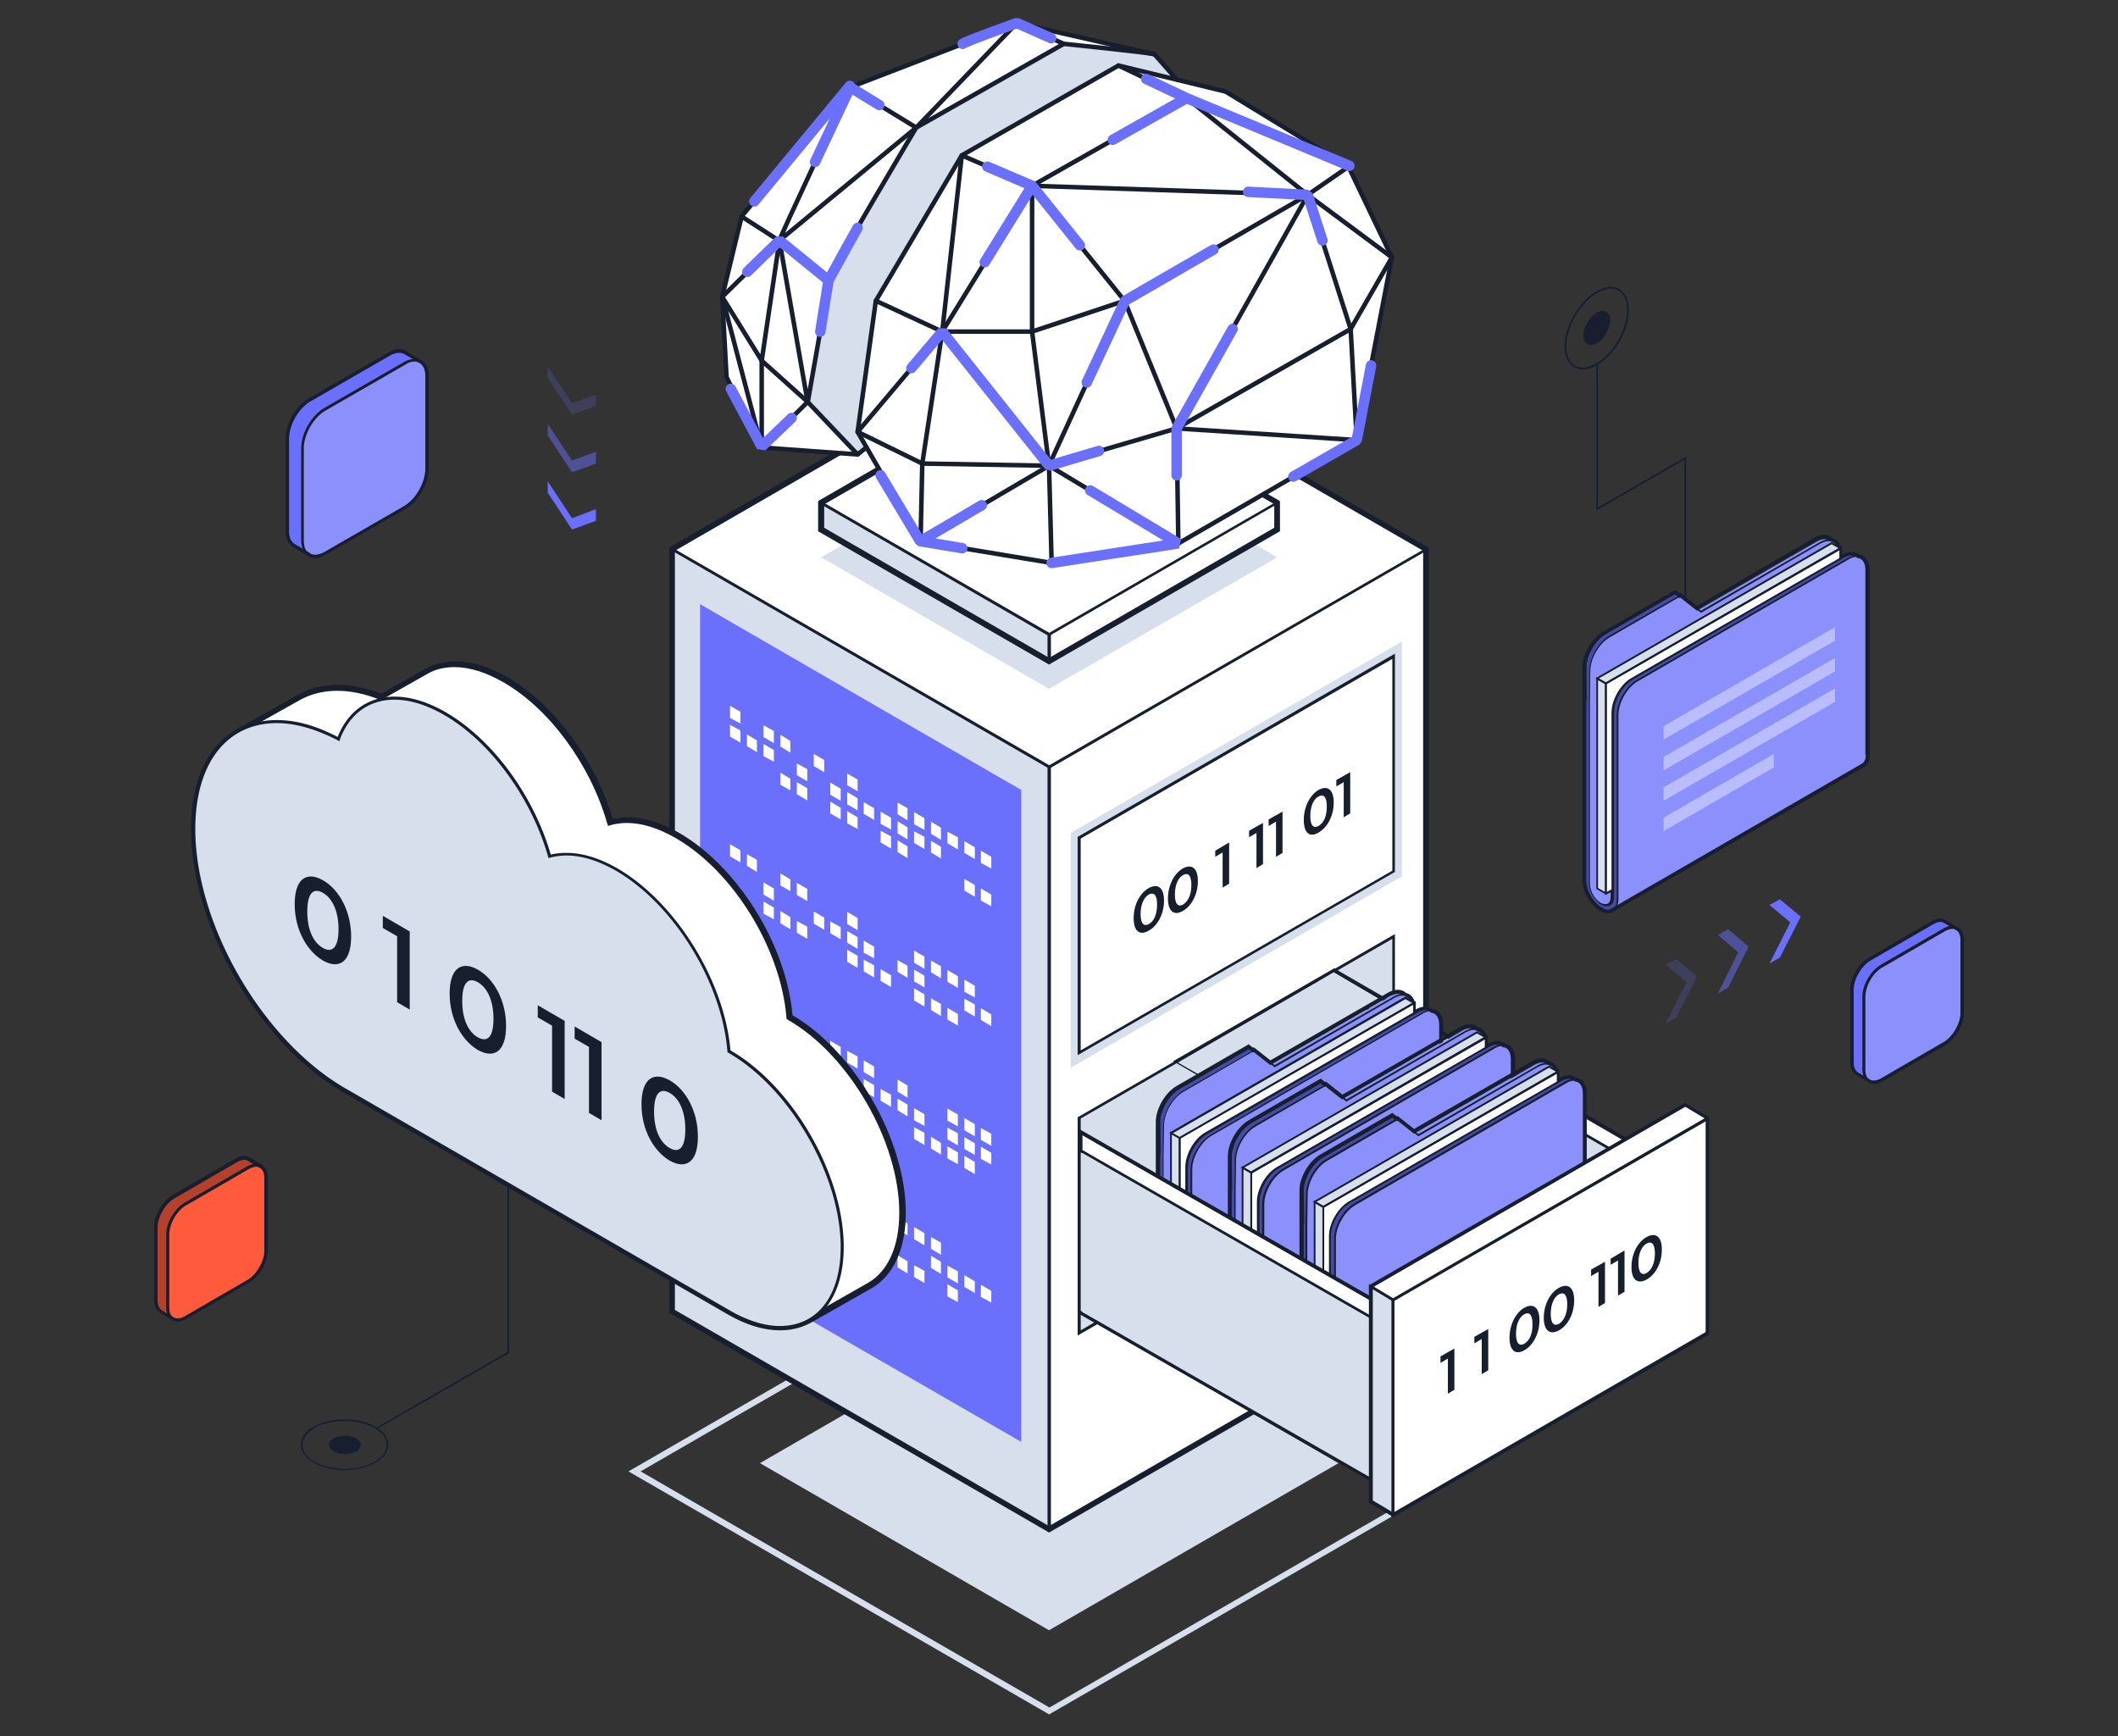 <svg xmlns="http://www.w3.org/2000/svg" xmlns:xlink="http://www.w3.org/1999/xlink" viewBox="0 0 488 400"><rect x="0" y="0" width="488" height="400" fill="#333333" stroke="none"/><style><![CDATA[.O{fill:#171f2e}.P{fill:#d6dfeb}.Q{fill:#fff}.R{enable-background:new}.S{fill:#8b90fc}.T{fill:#4649a6}.U{fill:#6b70fc}.V{stroke-miterlimit:10}.W{stroke-linecap:round}]]></style><path d="M308.4 337.1l-66.7 38.5-66.6-38.5 66.6-38.5zM241.7 395l-.3-.2-96.6-55.8 97-56 .3.2 96.6 55.8-97 56zm-94.1-56l94.2 54.4L336 339l-94.2-54.4-94.2 54.4z" class="P"/><path d="M241.7 76.4l-86.8 50.1v175.6l86.8 50.2 86.9-50.2V126.5z" class="Q"/><path d="M241.7 176.7v175.6l-86.8-50.2V126.5z" class="P"/><g class="O"><path d="M241.7 353.1l-.3-.2-87.2-50.4V126.1l87.5-50.5.3.2 87.2 50.4v176.4l-87.5 50.5zm-86.2-51.3l86.2 49.8 86.2-49.8V126.9l-86.2-49.8-86.2 49.8v174.9z"/><path d="M242.1 352.9l-87.5-50.5V126l87.5 50.5v176.4zM155.2 302l86.2 49.8V176.9l-86.2-49.8V302z"/><path d="M241.4 352.9V176.5l.2-.1L329 126v176.4l-.2.1-87.4 50.4zm.7-176v174.8l86.2-49.8V127.1l-86.2 49.8z"/></g><path d="M189.2 128.4l52.5 30.3 52.6-30.3L241.7 98z" class="P"/><path d="M241.7 85.5l-52.5 30.3v6.2l52.5 30.3 52.6-30.3v-6.2z" class="Q"/><path d="M241.7 153l-53.1-30.7v-6.9l53.1-30.7 53.1 30.7v6.9L241.7 153zm-51.9-31.4l51.9 30 51.9-30v-5.5l-51.9-30-51.9 30v5.5z" class="O"/><path d="M189.2 115.8l52.5 30.3v6.2L189.2 122z" class="P"/><g class="O"><path d="M241.7 153.1l-53.2-30.7v-6.9l53.2-30.7 53.2 30.7v6.9l-53.2 30.7zm-51.8-31.5l51.9 30 51.9-30v-5.4l-51.9-30-51.9 30v5.4z"/><path d="M242.1 152.9l-53.2-30.7v-6.9l53.2 30.7v6.9zm-52.6-31.1l51.9 30v-5.4l-51.9-30v5.4z"/><path d="M241.4 152.9V146l53.2-30.7v6.9l-53.2 30.7zm.7-6.6v5.4l51.9-30v-5.4l-51.9 30z"/></g><path d="M321.1 265.3l-72.4 41.8v-49.6l72.4-41.8zm1.9-117.5l-76.3 44.1V246l76.3-44.1v-54.1zm-74.3 94.7v-49.6l72.4-41.8v49.6l-72.4 41.8z" class="P"/><path d="M248.3 243.1v-50.3l.2-.1 72.9-42.1v50.3l-.2.1-72.9 42.1zm.7-49.9V242l71.8-41.4v-48.8L249 193.2zm-.7 114.5v-50.3l.2-.1 72.9-42.1v50.3l-.2.1-72.9 42.1zm.7-50v48.8l71.8-41.4v-48.8L249 257.7z" class="O"/><path d="M307.3 223.6l-3.6 2.2-32.5 18.7 110.2 63.7v-37.4l3.7-2.1z" class="Q"/><path d="M303.7 225.8l-32.5 18.7 110.2 63.7v-37.4z" class="P"/><g class="O"><path d="M381.9 308.9l-111.6-64.4 37.1-21.4.2.1 78.4 45.4-4.1 2.4v37.9zm-109.8-64.4L381 307.4v-36.9l3.2-1.9-76.9-44.5-35.2 20.4z"/><path d="M381.4 271.1L303 225.8l4.3-2.5.2.1 78.3 45.3-4.4 2.4zm-77.1-45.3l77.1 44.6 3-1.7-77.1-44.7-3 1.8z"/></g><g class="P"><path d="M313.7 231.6l-9.8-5.6-32.5 18.8 42.3 24.3z"/><path d="M307.3 224l-3.6 2.1 10.2 6.1 3.7-2.1z"/></g><path d="M329.9 233.3h-.1l-.1-.1c-.7-.6-1.8-.6-3 .1l-1.3.8v-2.8l-.1-.1-.1-.2c-.2-.7-.7-1.2-1.3-1.4h-.1l.1-.4-.3.3c-.7-.8-1.9-.8-3.2 0l-27.6 15.9-3.8-3-.2.1-1-.8-16.1 9.3c-2.3 1.4-4.3 4.8-4.3 7.5l.1 7.7h-.1v41.5c0 2.3 1.6 5 3.6 6.2.5.3 1 .4 1.4.5.2 0 .3 0 .4-.1a.76.76 0 0 0 .4-.2l.7-.4 56.9-32.9c.7-.3 1-1.1 1-2.1v-42.6c-.1-1.6-.8-2.6-1.9-2.8z" class="S"/><path d="M326.4 233l-48.6 28c-2.5 1.4-4.5 5-4.5 7.9v42.5c0 1.7-1.2 2.4-2.6 1.5-1.5-.8-2.7-2.9-2.7-4.6v-42.2l.1-6.9c0-2.9 2-6.4 4.5-7.9l16.1-9.3-1-.8-16.3 9.4c-2.5 1.4-4.5 5-4.5 7.9v49.1c0 2.4 1.7 5.3 3.8 6.6 2.1 1.2 3.8.2 3.8-2.2v-42.6c0-2.9 2-6.4 4.5-7.9l48.6-28.1c.9-.5 1.7-.7 2.4-.6-.9-.6-2.2-.7-3.6.2z" class="T"/><g class="O"><path d="M330.1 232.5c-1-.8-2.5-.7-3.9.1v-1.8l-.3-.2c-.4-1-1-1.6-1.9-1.8-1-1-2.6-1-4.2-.1l-27.1 15.6-3.8-3-.2.1-1-.8-16.6 9.6c-2.6 1.5-4.8 5.2-4.8 8.3v49.1c0 2.6 1.8 5.6 4 6.9.6.4 1.3.6 1.9.6.2 0 .4 0 .6-.1v.1l58.2-33.6c1-.4 1.5-1.5 1.5-2.9V236c.1-1.9-.9-3.3-2.4-3.5zm1.6 46.2c0 1.1-.4 1.8-1 2.1l-57.6 33.3c-.1.1-.2.1-.4.2-.1 0-.3.1-.4.1-.4 0-.9-.2-1.4-.5-2-1.1-3.6-3.9-3.6-6.2v-41.5h.1l-.1-7.7c0-2.7 2-6.1 4.3-7.5l16.1-9.3 1 .8.2-.1 3.8 3 27.6-15.9c1.3-.7 2.5-.7 3.2 0l.3-.3-.1.4h.1c.6.2 1.1.7 1.3 1.4l.1.2.1.1v2.8l1.3-.8c1.2-.7 2.3-.7 3-.1l.1.1h.1c1.1.1 1.8 1.2 1.8 2.8v42.6h.1z"/><use xlink:href="#B"/><path d="M272.3 314.9c-.6 0-1.2-.2-1.8-.5-2.1-1.2-3.9-4.3-3.9-6.7v-49.1c0-3 2.1-6.6 4.6-8.1l16.4-9.5 1.4 1.1-16.4 9.5c-2.4 1.4-4.4 4.9-4.4 7.7l-.1 6.8v42.2c0 1.6 1.1 3.6 2.5 4.4.4.2.7.3 1.1.3.8 0 1.2-.6 1.2-1.7v-42.5c0-3 2.1-6.6 4.7-8.1l48.6-28.1c1.4-.8 2.9-.8 3.8 0l.6.5-.7-.1c-.7-.1-1.4.1-2.2.6l-48.6 28.1c-2.4 1.4-4.4 4.9-4.4 7.7V312c-.1 1.8-1 2.9-2.4 2.9zm-5.2-49.1v41.9c0 2.3 1.6 5.2 3.7 6.4.6.3 1.1.5 1.6.5 1.2 0 1.9-1 1.9-2.5v-42.6c0-3 2.1-6.6 4.7-8.1l48.6-28.1c.6-.3 1.1-.5 1.7-.6-.7-.2-1.7-.1-2.6.5l-48.6 28.1c-2.4 1.4-4.4 4.9-4.4 7.7v42.5c0 1.3-.7 2.1-1.7 2.1-.4 0-.8-.1-1.3-.4-1.5-.9-2.8-3-2.8-4.8v-42.2l.1-6.9c0-3 2.1-6.6 4.7-8.1l15.8-9.1-.6-.5-16.2 9.3c-2.4 1.4-4.4 4.9-4.4 7.7v7.2h-.2z"/></g><path d="M323.8 229.9l-54 31.2v48.4l2 1.1 1.5-.9v-40.8c0-2.9 2-6.4 4.5-7.9l48-27.7V231l-2-1.1z" class="Q"/><g class="P"><path d="M271.8 262.2l-2-1.1v48.4l2 1.1z"/><path d="M323.8 229.9l-54 31.2 2 1.1 53.9-31.1z"/></g><g class="O"><use xlink:href="#C"/><path d="M271.8 262.4l-2.4-1.4.3-.2 54.1-31.2 2.4 1.4-54.4 31.4zm-1.6-1.3l1.6.9 53.6-30.9-1.6-.9-53.6 30.9z"/><path d="M271.6 310.9v-48.8l.1-.1 54.3-31.3v2.8l-.1.1-48 27.7c-2.5 1.4-4.4 4.9-4.4 7.7v41l-1.9.9zm.4-48.6v47.9l1.1-.6v-40.7c0-3 2.1-6.6 4.6-8l47.9-27.6v-1.8L272 262.3z"/></g><path d="M346.4 241.3h-.1l-.1-.1c-.7-.6-1.8-.6-3 .1l-1.3.8v-2.8l-.1-.1-.1-.2c-.2-.7-.7-1.2-1.3-1.4h-.1l.1-.4-.3.3c-.7-.8-1.9-.8-3.2 0l-27.6 15.9-3.8-3-.2.1-1-.8-16.1 9.3c-2.3 1.4-4.3 4.8-4.3 7.5l.1 7.7h-.1v41.5c0 2.3 1.6 5 3.6 6.2.5.3 1 .4 1.4.5.2 0 .3 0 .4-.1a.76.76 0 0 0 .4-.2l.7-.4 56.9-32.9c.7-.3 1-1.1 1-2.1V244c-.1-1.6-.7-2.6-1.9-2.7z" class="S"/><path d="M343 240.9L294.3 269c-2.5 1.4-4.5 5-4.5 7.9v42.5c0 1.7-1.2 2.4-2.6 1.5-1.5-.8-2.7-2.9-2.7-4.6V274l.1-6.9c0-2.9 2-6.4 4.5-7.9l16.1-9.3-1-.8-16.3 9.4c-2.5 1.4-4.5 5-4.5 7.9v49.1c0 2.4 1.7 5.3 3.8 6.6 2.1 1.2 3.8.2 3.8-2.2v-42.6c0-2.9 2-6.4 4.5-7.9l48.6-28.1c.9-.5 1.7-.7 2.4-.6-.8-.6-2.1-.6-3.5.2z" class="T"/><g class="O"><path d="M346.7 240.4c-1-.8-2.5-.7-3.9.1v-1.8l-.3-.2c-.4-1-1-1.6-1.9-1.8-1-1-2.6-1-4.2-.1l-27.1 15.6-3.8-3-.2.1-1-.8-16.6 9.6c-2.6 1.5-4.8 5.2-4.8 8.3v49.1c0 2.6 1.8 5.6 4 6.9.6.4 1.3.6 1.9.6.2 0 .4 0 .6-.1v.1l58.2-33.6c1-.4 1.5-1.5 1.5-2.9V244c0-2-.9-3.3-2.4-3.6zm1.5 46.2c0 1.1-.4 1.8-1 2.1L289.6 322c-.1.1-.2.1-.4.2-.1 0-.3.1-.4.1-.4 0-.9-.2-1.4-.5-2-1.1-3.6-3.9-3.6-6.2v-41.5h.1l-.1-7.7c0-2.7 2-6.1 4.3-7.5l16.1-9.3 1 .8.2-.1 3.8 3 27.6-15.9c1.3-.7 2.5-.7 3.2 0l.3-.3-.1.4h.1c.6.2 1.1.7 1.3 1.4l.1.2.1.1v2.8l1.3-.8c1.2-.7 2.3-.7 3-.1l.1.1h.1c1.1.1 1.8 1.2 1.8 2.8v42.6h.1z"/><use xlink:href="#B" x="16.5" y="7.9"/><path d="M288.9 322.9c-.6 0-1.2-.2-1.8-.5-2.1-1.2-3.9-4.3-3.9-6.7v-49.1c0-3 2.1-6.6 4.6-8.1l16.4-9.5 1.4 1.1-16.4 9.5c-2.4 1.4-4.4 4.9-4.4 7.7l-.1 6.8v42.2c0 1.6 1.1 3.6 2.5 4.4.4.2.7.3 1.1.3.8 0 1.2-.6 1.2-1.7v-42.5c0-3 2.1-6.6 4.7-8.1l48.6-28.1c1.4-.8 2.9-.8 3.8 0l.6.5-.7-.1c-.7-.1-1.4.1-2.2.6l-48.6 28.1c-2.4 1.4-4.4 4.9-4.4 7.7V320c-.1 1.7-1 2.9-2.4 2.9zm-5.3-49.2v41.9c0 2.3 1.6 5.2 3.7 6.4.6.3 1.1.5 1.6.5 1.2 0 1.9-1 1.9-2.5v-42.6c0-3 2.1-6.6 4.7-8.1l48.6-28.1c.6-.3 1.1-.5 1.7-.6-.7-.2-1.7-.1-2.6.5l-48.6 28.1c-2.4 1.4-4.4 4.9-4.4 7.7v42.5c0 1.3-.7 2.1-1.7 2.1-.4 0-.8-.1-1.3-.4-1.5-.9-2.8-3-2.8-4.8v-42.2l.1-6.9c0-3 2.1-6.6 4.7-8.1L305 250l-.6-.5-16.2 9.3c-2.4 1.4-4.4 4.9-4.4 7.7v7.2h-.2z"/></g><path d="M340.3 237.8l-54 31.2v48.4l2 1.1 1.5-.9v-40.8c0-2.9 2-6.4 4.5-7.9l48-27.7V239l-2-1.2z" class="Q"/><g class="P"><path d="M288.3 270.1l-2-1.1v48.4l2 1.1z"/><path d="M340.3 237.8l-54 31.2 2 1.1 54-31.1z"/></g><g class="O"><use xlink:href="#C" x="16.5" y="8"/><use xlink:href="#D"/><path d="M288.1 318.9V270l.1-.1 54.3-31.3v2.8l-.1.1-48 27.7c-2.5 1.4-4.4 4.9-4.4 7.7v41l-1.9 1zm.4-48.6v47.9l1.1-.6v-40.7c0-3 2.1-6.6 4.6-8l47.9-27.6v-1.8l-53.6 30.8z"/></g><path d="M363 249.2h-.1l-.1-.1c-.7-.6-1.8-.6-3 .1l-1.3.8v-2.8l-.1-.1-.1-.2c-.2-.7-.7-1.2-1.3-1.4h-.1l.1-.4-.3.3c-.7-.8-1.9-.8-3.2 0l-27.6 15.9-3.8-3-.2.1-1-.8-16.1 9.3c-2.3 1.4-4.3 4.8-4.3 7.5l.1 7.7h-.1v41.5c0 2.3 1.6 5 3.6 6.2.5.3 1 .4 1.4.5.2 0 .3 0 .4-.1a.76.76 0 0 0 .4-.2l.7-.4 56.9-32.9c.7-.3 1-1.1 1-2.1V252c-.1-1.6-.8-2.7-1.9-2.8z" class="S"/><path d="M359.5 248.8l-48.6 28.1c-2.5 1.4-4.5 5-4.5 7.9v42.5c0 1.7-1.2 2.4-2.6 1.5-1.5-.8-2.7-2.9-2.7-4.6V282l.1-6.9c0-2.9 2-6.4 4.5-7.9l16.1-9.3-1-.8-16.3 9.4c-2.5 1.4-4.5 5-4.5 7.9v49.1c0 2.4 1.7 5.3 3.8 6.6 2.1 1.2 3.8.2 3.8-2.2v-42.6c0-2.9 2-6.4 4.5-7.9l48.6-28.1c.9-.5 1.7-.7 2.4-.6-.9-.7-2.2-.7-3.6.1z" class="T"/><g class="O"><path d="M363.2 248.3c-1-.8-2.5-.7-3.9.1v-1.8l-.3-.2c-.4-1-1-1.6-1.9-1.8-1-1-2.6-1-4.2-.1l-27.1 15.6-3.8-3-.2.1-1-.8-16.6 9.6c-2.6 1.5-4.8 5.2-4.8 8.3v49.1c0 2.6 1.8 5.6 4 6.9.6.4 1.3.6 1.9.6.2 0 .4 0 .6-.1v.1l58.2-33.6c1-.4 1.5-1.5 1.5-2.9v-42.6c.1-1.8-.9-3.2-2.4-3.5zm1.6 46.2c0 1.1-.4 1.8-1 2.1l-57.6 33.3c-.1.1-.2.1-.4.2-.1 0-.3.1-.4.1-.4 0-.9-.2-1.4-.5-2-1.1-3.6-3.9-3.6-6.2V282h.1l-.1-7.7c0-2.7 2-6.1 4.3-7.5l16.1-9.3 1 .8.2-.1 3.8 3 27.6-15.9c1.3-.7 2.5-.7 3.2 0l.3-.3-.1.4h.1c.6.2 1.1.7 1.3 1.4l.1.2.1.1v2.8l1.3-.8c1.2-.7 2.3-.7 3-.1l.1.1h.1c1.1.1 1.8 1.2 1.8 2.8v42.6h.1z"/><use xlink:href="#B" x="33.1" y="15.9"/><path d="M305.4 330.8c-.6 0-1.2-.2-1.8-.5-2.1-1.2-3.9-4.3-3.9-6.7v-49.1c0-3 2.1-6.6 4.6-8.1l16.4-9.5 1.4 1.1-16.4 9.5c-2.4 1.4-4.4 4.9-4.4 7.7l-.1 6.8v42.2c0 1.6 1.1 3.6 2.5 4.4.4.2.7.3 1.1.3.8 0 1.2-.6 1.2-1.7v-42.5c0-3 2.1-6.6 4.7-8.1l48.6-28.1c1.4-.8 2.9-.8 3.8 0l.6.5h-.7c-.7-.1-1.4.1-2.2.6l-48.6 28.1c-2.4 1.4-4.4 4.9-4.4 7.7V328c-.1 1.6-1 2.8-2.4 2.8zm-5.2-49.2v41.9c0 2.3 1.6 5.2 3.7 6.4.6.3 1.1.5 1.6.5 1.2 0 1.9-1 1.9-2.5v-42.6c0-3 2.1-6.6 4.7-8.1l48.6-28.1c.6-.3 1.1-.5 1.7-.6-.7-.2-1.7-.1-2.6.5L311 277.1c-2.4 1.4-4.4 4.9-4.4 7.7v42.5c0 1.3-.7 2.1-1.7 2.1-.4 0-.8-.1-1.3-.4-1.5-.9-2.8-3-2.8-4.8V282l.1-6.9c0-3 2.1-6.6 4.7-8.1l15.8-9.1-.6-.5-16.2 9.3c-2.4 1.4-4.4 4.9-4.4 7.7v7.2z"/></g><path d="M356.9 245.8l-54 31.2v48.4l2 1.1 1.5-.9v-40.8c0-2.9 2-6.4 4.5-7.9l48-27.7v-2.3l-2-1.1z" class="Q"/><g class="P"><path d="M304.9 278.1l-2-1.2v48.4l2 1.1z"/><path d="M356.9 245.8l-54 31.1 2 1.2 53.9-31.2z"/></g><g class="O"><use xlink:href="#C" x="33.1" y="15.9"/><use xlink:href="#D" x="16.6" y="7.9"/><path d="M304.7 326.8V278l.1-.1 54.3-31.3v2.8l-.1.1-48 27.7c-2.5 1.4-4.4 4.9-4.4 7.7v41l-1.9.9zm.4-48.6v47.9l1.1-.6v-40.7c0-3 2.1-6.6 4.6-8l47.9-27.6v-1.8l-53.6 30.8z"/></g><path d="M249 260.9v41.6l71.5 41v-37.4l3.7-2.1z" class="Q"/><path d="M249 302.5l71.5 41v-37.4l-71.5-41z" class="P"/><g class="O"><path d="M320.9 344.2l-72.3-41.5v-42.6L325 304l-4.1 2.3v37.9zm-71.5-41.9l70.7 40.6v-37l3.3-1.9-74-42.5v40.8z"/><path d="M320.5 306.5l-.2-.1-71.7-41.2v-5l76.2 43.7-4.3 2.6zm-71.2-41.6l71.2 40.9 3-1.7-74.2-42.6v3.4z"/></g><path d="M252.5 267.5l-3.5-2V302l3.5 2z" class="P"/><path d="M393.4 257.7l-5.1-3.1-72.4 41.8V346l5.1 3 72.4-41.8z" class="Q"/><path d="M315.9 346l5.1 3v-49.5l-5.1-3.1z" class="P"/><g class="O"><path d="M321.3 349.6l-5.8-3.5v-50.3l5.8 3.5v50.3zm-5.1-3.8l4.5 2.7v-48.8l-4.5-2.7v48.8z"/><path d="M321 349.5l-5.6-3.3v-50.1l.2-.1 72.6-41.9 5.6 3.3v50.1l-.2.1-72.6 41.9zm-4.7-3.8l4.7 2.8 72-41.6v-49.1l-4.7-2.8-72 41.6v49.1z"/><path d="M320.6 349.6v-50.3l.2-.1 72.9-42.1v50.3l-.2.1-72.9 42.1zm.7-49.9v48.8l71.8-41.4v-48.8l-71.8 41.4z"/></g><path d="M235.3 182l-74-42.8v150.3l74 42.7z" class="U"/><g class="Q"><path d="M214.5 287.7l2.3 1.4v-2.8l-2.3-1.3z"/><use xlink:href="#E"/><path d="M206.8 283.3l2.3 1.3v-2.7l-2.3-1.4z"/><use xlink:href="#F"/><path d="M191.3 274.4l2.4 1.3V273l-2.4-1.4z"/><use xlink:href="#F" x="-15.4" y="-8.9"/><use xlink:href="#G"/><use xlink:href="#H"/><use xlink:href="#G" x="-15.4" y="-8.9"/><path d="M226 298.8l2.4 1.3v-2.7L226 296z"/><use xlink:href="#F" x="19.3" y="15.5"/><use xlink:href="#G" x="34.7" y="24.4"/><path d="M214.5 292.1l2.3 1.4v-2.8l-2.3-1.4zm-11.6-6.7l2.4 1.4V284l-2.4-1.4z"/><use xlink:href="#E" x="-11.6" y="-2.3"/><use xlink:href="#G" x="7.7" y="8.8"/><use xlink:href="#E" x="-23.1" y="-9"/><use xlink:href="#H" x="7.7" y="8.8"/><use xlink:href="#G" x="-7.7" y="-0.1"/><use xlink:href="#I"/><use xlink:href="#G" x="27" y="24.3"/><path d="M206.8 292l2.3 1.4v-2.8l-2.3-1.4z"/><use xlink:href="#E" x="-19.3" y="-2.4"/><use xlink:href="#I" x="-30.8" y="-17.8"/><use xlink:href="#G" y="8.7"/><path d="M179.8 276.4l2.3 1.4V275l-2.3-1.4z"/><use xlink:href="#I" x="-42.4" y="-24.5"/><use xlink:href="#H" y="8.7"/><use xlink:href="#G" x="-15.4" y="-0.2"/><path d="M226 198.8l2.4 1.3v-2.7L226 196z"/><use xlink:href="#F" x="19.3" y="-84.5"/><use xlink:href="#G" x="34.7" y="-75.6"/><path d="M214.5 192.1l2.3 1.4v-2.8l-2.3-1.4z"/><use xlink:href="#I" x="-7.7" y="-108.8"/><path d="M206.8 187.6l2.3 1.4v-2.8l-2.3-1.3z"/><use xlink:href="#F" x="-7.7" y="-100.1"/><use xlink:href="#E" x="-23.1" y="-109"/><use xlink:href="#H" x="7.7" y="-91.2"/><use xlink:href="#G" x="-7.7" y="-100.1"/><path d="M168.2 165.4l2.4 1.3V164l-2.4-1.4z"/><use xlink:href="#H" x="42.4" y="-66.8"/><use xlink:href="#G" x="27" y="-75.7"/><path d="M206.8 192l2.3 1.4v-2.8l-2.3-1.4z"/><use xlink:href="#I" x="-15.4" y="-108.9"/><use xlink:href="#F" x="-3.9" y="-93.5"/><use xlink:href="#E" x="-15.4" y="-100.2"/><use xlink:href="#E" x="-19.3" y="-102.4"/><use xlink:href="#G" y="-91.3"/><use xlink:href="#I" x="-42.4" y="-124.5"/><use xlink:href="#H" y="-91.3"/><use xlink:href="#G" x="-15.4" y="-100.2"/><use xlink:href="#I" x="7.7" y="-91.2"/><use xlink:href="#F" x="19.3" y="-75.8"/><path d="M206.8 196.3l2.3 1.4V195l-2.3-1.4z"/><use xlink:href="#G" x="19.3" y="-75.8"/><use xlink:href="#I" x="-23.1" y="-109"/><use xlink:href="#F" x="-11.6" y="-93.6"/><use xlink:href="#E" x="-27" y="-102.5"/><path d="M179.8 180.8l2.3 1.3v-2.7l-2.3-1.4z"/><use xlink:href="#I" x="3.9" y="-70.2"/><use xlink:href="#F" x="15.4" y="-54.8"/><path d="M214.5 224l2.3 1.4v-2.8l-2.3-1.3z"/><use xlink:href="#E" y="-63.7"/><use xlink:href="#E" x="-15.4" y="-72.6"/><use xlink:href="#E" x="-27" y="-79.3"/><path d="M179.8 204l2.3 1.3v-2.7l-2.3-1.4zm-7.7-4.5l2.3 1.4v-2.8l-2.3-1.3z"/><use xlink:href="#E" x="-42.4" y="-88.2"/><use xlink:href="#F" x="23.1" y="-46"/><use xlink:href="#G" x="38.6" y="-37.1"/><use xlink:href="#F" x="7.7" y="-54.9"/><path d="M206.8 223.9l2.3 1.4v-2.8l-2.3-1.3z"/><use xlink:href="#I" x="-19.3" y="-79.2"/><use xlink:href="#F" x="-7.7" y="-63.8"/><use xlink:href="#G" x="7.7" y="-54.9"/><use xlink:href="#E" x="-23.1" y="-72.7"/><use xlink:href="#E" x="-34.7" y="-79.4"/><use xlink:href="#F" x="15.4" y="-46.1"/><path d="M214.5 232.7l2.3 1.4v-2.8l-2.3-1.3z"/><use xlink:href="#E" y="-55"/><use xlink:href="#F" y="-55"/><use xlink:href="#G" x="15.4" y="-46.1"/><use xlink:href="#E" x="-15.4" y="-63.9"/><use xlink:href="#G" y="-55"/><path d="M179.8 212.7l2.3 1.4v-2.8l-2.3-1.4z"/><use xlink:href="#I" x="-42.4" y="-88.2"/><use xlink:href="#G" x="-15.4" y="-63.9"/><use xlink:href="#G" x="42.4" y="-7.3"/><path d="M222.2 260.4l2.4 1.4V259l-2.4-1.4z"/><use xlink:href="#I" y="-40.5"/><path d="M206.8 251.5l2.3 1.4v-2.8l-2.3-1.4z"/><use xlink:href="#F" x="-3.9" y="-34"/><use xlink:href="#G" x="11.6" y="-25.1"/><use xlink:href="#E" x="-19.3" y="-42.9"/><path d="M179.8 235.9l2.3 1.4v-2.8l-2.3-1.4z"/><use xlink:href="#H" y="-31.8"/><use xlink:href="#I" x="7.7" y="-31.7"/><use xlink:href="#F" x="19.3" y="-16.3"/><use xlink:href="#G" x="34.7" y="-7.4"/><use xlink:href="#I" x="-7.7" y="-40.6"/><use xlink:href="#H" x="34.7" y="-7.4"/><use xlink:href="#G" x="19.3" y="-16.3"/><path d="M199 251.4l2.4 1.4V250l-2.4-1.4z"/><use xlink:href="#G" x="3.9" y="-25.2"/><use xlink:href="#E" x="-27" y="-43"/><use xlink:href="#F" x="-27" y="-43"/><path d="M172.1 235.8l2.3 1.4v-2.8l-2.3-1.3z"/><use xlink:href="#E" x="-42.4" y="-51.9"/><use xlink:href="#E" x="11.6" y="-16.4"/><use xlink:href="#I" y="-31.8"/><use xlink:href="#H" x="42.4" y="1.4"/><path d="M210.6 262.4l2.4 1.4V261l-2.4-1.3zm-11.6-6.7l2.4 1.4v-2.7L199 253z"/><use xlink:href="#G" x="11.6" y="-16.4"/><use xlink:href="#I" x="-30.8" y="-49.6"/><use xlink:href="#F" x="-19.3" y="-34.2"/><path d="M179.8 244.6l2.3 1.4v-2.8l-2.3-1.3zm-3.9-2.2l2.4 1.4V241l-2.4-1.4z"/></g><path d="M428.1 128.6h-.1l-.1-.1c-.7-.6-1.8-.6-3 .1l-1.3.8v-2.8l-.1-.1-.1-.2c-.2-.7-.7-1.2-1.3-1.4h-.1l.1-.4-.3.3c-.7-.7-1.9-.8-3.2 0L391 140.7l-3.8-3-.2.1-1-.8-16.1 9.3c-2.3 1.4-4.3 4.8-4.3 7.5l.1 7.7h-.1V203c0 2.3 1.6 5 3.6 6.2.5.3 1 .4 1.4.5.2 0 .3 0 .4-.1a.76.76 0 0 0 .4-.2l.7-.4 56.9-32.9c.7-.3 1-1.1 1-2.1v-42.6c-.1-1.6-.8-2.7-1.9-2.8z" class="S"/><path d="M424.6 128.2L376 156.3c-2.5 1.4-4.5 5-4.5 7.9v42.5c0 1.7-1.2 2.4-2.6 1.5-1.5-.8-2.6-2.9-2.6-4.6v-42.2l.1-6.9c0-2.9 2-6.4 4.5-7.9l16.1-9.3-1-.8-16.3 9.4c-2.5 1.4-4.5 5-4.5 7.9v49.1c0 2.4 1.7 5.3 3.8 6.6 2.1 1.2 3.8.2 3.8-2.2v-42.6c0-2.9 2-6.4 4.5-7.9l48.6-28.1c.9-.5 1.7-.7 2.4-.6-1-.7-2.2-.7-3.7.1z" class="T"/><g class="O"><path d="M428.3 127.7c-1-.8-2.5-.7-3.9.1V126l-.3-.2c-.4-1-1-1.6-1.9-1.8-1-1-2.6-1-4.2-.1l-27 15.7-3.8-3-.2.1-1-.8-16.6 9.6c-2.6 1.5-4.8 5.2-4.8 8.3v49.1c0 2.6 1.8 5.6 4 6.9.6.4 1.3.6 1.9.6.2 0 .4 0 .6-.1v.1l58.2-33.6c1-.4 1.5-1.5 1.5-2.9v-42.6c0-1.9-.9-3.3-2.5-3.6zm1.6 46.2c0 1.1-.4 1.8-1 2.1l-57.6 33.3c-.1.1-.2.1-.4.2-.1 0-.3.1-.4.1-.4 0-.9-.2-1.4-.5-2-1.1-3.6-3.9-3.6-6.2v-41.5h.1l-.1-7.7c0-2.7 2-6.1 4.3-7.5l16.1-9.3 1 .8.2-.1 3.8 3 27.6-15.9c1.3-.7 2.5-.7 3.2 0l.3-.3-.1.4h.1c.6.2 1.1.7 1.3 1.4l.1.2.1.1v2.8l1.3-.8c1.2-.7 2.3-.7 3-.1l.1.1h.1c1.1.1 1.8 1.2 1.8 2.8v42.6h.1z"/><use xlink:href="#B" x="98.2" y="-104.7"/><path d="M370.5 210.2c-.6 0-1.2-.2-1.8-.5-2.1-1.2-3.9-4.3-3.9-6.7v-49.1c0-3 2.1-6.6 4.6-8.1l16.4-9.5 1.4 1.1-16.4 9.5c-2.4 1.4-4.4 4.9-4.4 7.7l-.1 6.8v42.2c0 1.6 1.1 3.6 2.5 4.4.4.2.7.3 1.1.3.8 0 1.2-.6 1.2-1.7v-42.5c0-3 2.1-6.6 4.7-8.1l48.6-28.1c1.4-.8 2.9-.8 3.8 0l.6.5-.7-.1c-.7-.1-1.4.1-2.2.6L377.3 157c-2.4 1.4-4.4 4.9-4.4 7.7v42.6c-.1 1.7-1 2.9-2.4 2.9zm-5.2-49.2v41.9c0 2.3 1.6 5.2 3.7 6.4.6.3 1.1.5 1.6.5 1.2 0 1.9-1 1.9-2.5v-42.6c0-3 2.1-6.6 4.7-8.1l48.6-28.1c.6-.3 1.1-.5 1.7-.6-.7-.2-1.7-.1-2.6.5l-48.6 28.1c-2.4 1.4-4.4 4.9-4.4 7.7v42.5c0 1.3-.7 2.1-1.7 2.1-.4 0-.8-.1-1.3-.4-1.5-.9-2.8-3-2.8-4.8v-42.2l.1-6.9c0-3 2.1-6.6 4.7-8.1l15.8-9.1-.6-.5-16.2 9.3c-2.4 1.4-4.4 4.9-4.4 7.7v7.2h-.2z"/></g><path d="M422 125.2l-54 31.2v48.4l2 1.1 1.5-.9v-40.8c0-2.9 2-6.4 4.5-7.9l48-27.7v-2.3l-2-1.1z" class="Q"/><g class="P"><path d="M370 157.5l-2-1.2v48.4l2 1.1z"/><path d="M422 125.2l-54 31.1 2 1.2 54-31.2z"/></g><g class="O"><path d="M370.2 206.2l-2.4-1.4V156l2.4 1.4v48.8zm-2-1.6l1.6.9v-47.9l-1.6-.9v47.9z"/><use xlink:href="#D" x="81.7" y="-112.7"/><path d="M369.8 206.2v-48.8l.1-.1 54.3-31.3v2.8l-.1.1-48 27.7c-2.5 1.4-4.4 4.9-4.4 7.7v41l-1.9.9zm.4-48.6v47.9l1.1-.6v-40.7c0-3 2.1-6.6 4.6-8l47.9-27.6v-1.8l-53.6 30.8z"/></g><g class="U"><path d="M126.2 113.5v-2.6l5.6 8.5 5.5-2.1v2.7l-5.5 2z"/><path d="M126.2 100.3v-2.6l5.6 8.4 5.5-2v2.7l-5.5 2z" opacity=".5" class="R"/><path d="M126.2 87.1v-2.7l5.6 8.5 5.5-2v2.6l-5.5 2z" opacity=".2" class="R"/><path d="M410.1 207.2l-2.4 1.3 4.8 4-4.8 9.5 2.4-1.4 4.8-9.4z"/><path d="M398.2 214.1l-2.4 1.3 4.7 4-4.7 9.5 2.4-1.4 4.7-9.4z" opacity=".5" class="R"/><path d="M386.2 221l-2.4 1.3 4.8 4-4.8 9.5 2.4-1.4 4.8-9.4z" opacity=".2" class="R"/></g><path d="M182 234.4s-.1 0-.1-.1c-1.3-15.9-12.4-34.1-25.8-41.9-5.8-3.3-11.1-4.2-15.5-3-3.8-13.3-13.2-26.6-24.2-32.9-7.1-4.1-13.6-4.5-18.2-1.9l-10.3 5.9c-7.4-3-14.1-2.7-19.2.2L55 168.4c.1-.1.2-.1.3-.1-6.5 3.5-10.6 11.4-10.6 22.7 0 22.1 15.5 49 34.6 60l88.8 51.3c7.4 4.3 14 4.5 18.7 1.6-.1 0-.1.1-.2.1l13.9-7.9c4.6-2.8 7.4-8.5 7.4-16.7 0-16.5-11.6-36.7-25.9-45z" class="Q"/><path d="M179.7 306.5c-3.7 0-7.7-1.2-11.9-3.6L79 251.6c-19.3-11.1-35-38.3-35-60.6 0-11.1 3.8-19.2 10.7-23.1l13.7-7.7c5.3-3.1 12.1-3.2 19.5-.4l10.1-5.7c2.1-1.2 4.4-1.7 7-1.7 3.7 0 7.8 1.2 11.9 3.6 10.7 6.2 20.2 19 24.3 32.7 1.1-.2 2.2-.4 3.4-.4 3.7 0 7.8 1.2 11.9 3.6 13.5 7.8 24.7 25.8 26.1 42 14.4 8.4 26.1 28.8 26.1 45.5 0 8.1-2.7 14.3-7.7 17.3l-13.9 7.9c-2.3 1.3-4.7 1.9-7.4 1.9zM55.5 168.9c-6.6 3.5-10.3 11.4-10.3 22.1 0 21.8 15.4 48.5 34.3 59.4l88.8 51.3c4 2.3 7.8 3.5 11.3 3.5 2.5 0 4.8-.6 6.8-1.9l13.7-7.8c4.6-2.7 7.1-8.5 7.1-16.1 0-16.3-11.5-36.3-25.6-44.4l-.4-.3v-.3c-1.3-15.9-12.3-33.7-25.5-41.3-4-2.3-7.8-3.5-11.3-3.5-1.3 0-2.5.2-3.7.5l-.6.2-.2-.6c-3.9-13.6-13.3-26.4-23.9-32.5-4-2.3-7.8-3.5-11.3-3.5-2.3 0-4.5.5-6.3 1.6l-10.6 6-.3-.1c-7-2.8-13.6-2.7-18.6.2l-13.4 7.5z" class="O"/><path d="M78 170.3c3.6-9.6 13.2-12.4 24.5-5.9 11 6.3 20.3 19.6 24.2 32.9 4.3-1.2 9.7-.3 15.5 3 13.5 7.8 24.5 26 25.8 41.9 0 0 .1 0 .1.1 14.3 8.3 26 28.4 26 45s-11.6 23.3-26 15L79.2 251c-19.1-11-34.6-37.9-34.6-60 0-21.6 14.8-30.6 33.4-20.7z" class="P"/><g class="O"><path d="M179.7 306.2c-3.7 0-7.6-1.2-11.8-3.6l-88.8-51.3c-19.2-11.1-34.8-38.1-34.8-60.3 0-15.5 7.5-25.1 19.5-25.1 4.4 0 9.1 1.3 14 3.9 2.3-5.9 7.1-9.3 13.1-9.3 3.7 0 7.6 1.2 11.8 3.6 10.7 6.2 20.2 19 24.2 32.8 1.2-.3 2.4-.4 3.6-.4 3.7 0 7.6 1.2 11.8 3.6 13.4 7.8 24.6 25.8 26 41.9 14.4 8.3 26.1 28.6 26.1 45.3 0 11.6-5.7 18.9-14.7 18.9zM63.8 166.6c-11.6 0-18.8 9.3-18.8 24.4 0 22 15.5 48.7 34.5 59.7l88.8 51.3c4 2.3 7.9 3.5 11.4 3.5 8.7 0 14-7 14-18.2 0-16.4-11.6-36.5-25.8-44.7l-.3-.2v-.2c-1.3-16-12.4-33.9-25.7-41.6-4-2.3-7.9-3.5-11.4-3.5-1.3 0-2.6.2-3.8.5l-.3.1-.1-.3c-3.9-13.7-13.4-26.6-24-32.7-4-2.3-7.9-3.5-11.4-3.5-5.9 0-10.4 3.3-12.6 9.2l-.1.4-.3-.2c-5-2.6-9.8-4-14.1-4zm22.7 162.1c-1.9-1.1-4.4-1.7-7.1-1.7s-5.2.6-7.1 1.7a.76.76 0 0 1-.4.2l-.4.2c-1.4 1-2.2 2.3-2.2 3.7 0 1.6 1.1 3.1 3 4.2s4.4 1.7 7.1 1.7 5.2-.6 7.1-1.7 3-2.6 3-4.2c0-1.5-1.1-3-3-4.1zm-.2 8.1c-1.8 1.1-4.3 1.6-6.9 1.6s-5-.6-6.9-1.6c-1.8-1-2.8-2.4-2.8-3.9s1-2.8 2.8-3.9 4.3-1.6 6.9-1.6 5 .6 6.9 1.6c1.8 1 2.8 2.4 2.8 3.9s-1 2.8-2.8 3.9zm-4.2-5.4c-1.4-.8-3.8-.8-5.2 0-1.5.8-1.5 2.2 0 3 1.4.8 3.8.8 5.2 0s1.4-2.2 0-3zm289-265.3c-.9 0-2 .3-3 .9l-.4.2c-4 2.4-7.2 8-7.2 12.6 0 3.2 1.6 5.3 4.2 5.3 1 0 2.2-.3 3.3-1 4-2.3 7.3-8 7.3-12.6 0-3.3-1.6-5.4-4.2-5.4zm-3.3 17.6c-1.1.6-2.1 1-3.1 1-2.3 0-3.8-1.9-3.8-4.9 0-4.5 3.2-10 7.1-12.3 1.1-.6 2.1-1 3.1-1 2.3 0 3.8 1.9 3.8 4.9 0 4.5-3.2 10.1-7.1 12.3z"/><path d="M367.9 72c-1.7 1-3.1 3.4-3.1 5.3s1.4 2.7 3.1 1.8c1.7-1 3.1-3.4 3.1-5.3s-1.4-2.7-3.1-1.8zm-281 257.2l-.2-.3 30.2-17.4v-38.6h.4v38.9h-.1zm301.6-191.1h-.4v-32.2l-20.3 11.7V83.9h.4v33l20.3-11.7z"/></g><path d="M96.5 83.2l-3.1-1.9c-.9-.6-2.3-.5-3.7.3L71.3 92.2c-2.8 1.6-5.1 5.6-5.1 8.9v21.3c0 1.7.6 2.8 1.6 3.4l3.4 2c.9.6 2.3.5 3.7-.3l18.4-10.6c2.8-1.6 5.1-5.6 5.1-8.9V86.6c0-1.8-.7-3-1.9-3.4z" class="S"/><path d="M69.7 124.5v-21.3c0-3.3 2.3-7.3 5.1-8.9l18.4-10.6c1.2-.7 2.4-.9 3.3-.5l-3.1-1.9c-.9-.6-2.3-.5-3.7.3L71.3 92.2c-2.8 1.6-5.1 5.6-5.1 8.9v21.3c0 1.7.6 2.8 1.6 3.4l3.4 2c-1-.6-1.5-1.7-1.5-3.3z" class="U"/><g class="O"><path d="M72.6 128.5c-1.9 0-3.2-1.6-3.2-4v-21.3c0-3.4 2.4-7.5 5.3-9.2l18.4-10.6c.8-.5 1.7-.7 2.4-.7 1.9 0 3.2 1.6 3.2 4V108c0 3.4-2.4 7.5-5.3 9.2L75 127.7c-.9.5-1.7.8-2.4.8zm22.9-45.2c-.7 0-1.4.2-2.1.7L75 94.6c-2.8 1.6-5 5.5-5 8.7v21.3c0 2.1 1 3.4 2.6 3.4.7 0 1.4-.2 2.1-.7l18.4-10.6c2.8-1.6 5-5.5 5-8.7V86.6c0-2-1-3.3-2.6-3.3z"/><path d="M72.6 128.6c-.4 0-.7-.1-1-.2v.1l-4-2.4c-1.1-.6-1.8-2-1.8-3.7v-21.3c0-3.4 2.4-7.6 5.3-9.3l18.4-10.6c1.5-.9 3-1 4.1-.3l3.1 1.9c1.3.5 2.1 1.9 2.1 3.8v21.3c0 3.4-2.4 7.6-5.3 9.3L75 127.8c-.8.5-1.7.8-2.4.8zm-1-1c.3.1.6.2 1 .2.6 0 1.4-.2 2.1-.6l18.4-10.6c2.7-1.6 4.9-5.4 4.9-8.6V86.6c0-1.6-.6-2.7-1.6-3.1l-3.2-1.9c-.8-.5-2.1-.4-3.3.3L71.5 92.5c-2.7 1.6-4.9 5.4-4.9 8.6v21.3c0 1.5.5 2.5 1.4 3l3.4 2 .2.2z"/></g><path d="M450.6 213.8l-2.4-1.5c-.7-.5-1.8-.4-2.9.2l-14.5 8.4c-2.2 1.3-4.1 4.4-4.1 7v16.8c0 1.3.5 2.2 1.2 2.7l2.7 1.6c.7.5 1.8.4 2.9-.2l14.5-8.4c2.2-1.3 4.1-4.4 4.1-7v-16.8c0-1.5-.6-2.4-1.5-2.8z" class="S"/><path d="M429.5 246.4v-16.8c0-2.6 1.8-5.7 4.1-7l14.5-8.4c1-.6 1.9-.7 2.6-.4l-2.4-1.5c-.7-.5-1.8-.4-2.9.2l-14.5 8.4c-2.2 1.3-4.1 4.4-4.1 7v16.8c0 1.3.5 2.2 1.2 2.7l2.7 1.6c-.8-.5-1.2-1.3-1.2-2.6z" class="U"/><g class="O"><path d="M431.7 249.7c-.5 0-.9-.1-1.3-.4l-2.7-1.6c-.9-.5-1.4-1.6-1.4-3V228c0-2.7 1.9-6 4.3-7.4l14.5-8.4c1.2-.7 2.5-.8 3.3-.2l2.4 1.5c1.1.4 1.7 1.6 1.7 3.1v16.8c0 2.7-1.9 6-4.3 7.4l-14.5 8.4c-.6.3-1.3.5-2 .5zm15.4-37.3c-.5 0-1 .2-1.6.5l-14.5 8.4c-2.1 1.2-3.9 4.3-3.9 6.7v16.8c0 1.1.4 1.9 1 2.3l2.7 1.6c.6.4 1.6.3 2.5-.2l14.5-8.4c2.1-1.2 3.9-4.3 3.9-6.7v-16.8c0-1.2-.4-2.1-1.2-2.4l-2.5-1.5c-.3-.2-.6-.3-.9-.3z"/><use xlink:href="#J"/></g><path d="M59.8 268.6l-2.4-1.5c-.7-.5-1.8-.4-2.9.2L40 275.7c-2.2 1.3-4.1 4.4-4.1 7v16.8c0 1.3.5 2.2 1.2 2.7l2.7 1.6c.7.5 1.8.4 2.9-.2l14.5-8.4c2.2-1.3 4.1-4.4 4.1-7v-16.8c0-1.5-.6-2.4-1.5-2.8z" fill="#ff5a3c"/><path d="M38.7 301.2v-16.8c0-2.6 1.8-5.7 4.1-7l14.5-8.4c1-.6 1.9-.7 2.6-.4l-2.4-1.5c-.7-.5-1.8-.4-2.9.2l-14.5 8.4c-2.2 1.3-4.1 4.4-4.1 7v16.8c0 1.3.5 2.2 1.2 2.7l2.7 1.6c-.8-.5-1.2-1.4-1.2-2.6z" fill="#b5402b"/><g class="O"><path d="M40.9 304.5c-.5 0-.9-.1-1.3-.4l-2.7-1.6c-.9-.5-1.4-1.6-1.4-3v-16.8c0-2.7 1.9-6 4.3-7.4l14.5-8.4c1.2-.7 2.5-.8 3.3-.2l2.4 1.5c1.1.4 1.7 1.6 1.7 3.1v16.8c0 2.7-1.9 6-4.3 7.4l-14.5 8.4c-.7.4-1.3.6-2 .6zm15.4-37.3c-.5 0-1 .2-1.6.5l-14.5 8.4c-2.1 1.2-3.9 4.3-3.9 6.7v16.8c0 1.1.4 1.9 1 2.3l2.7 1.6c.6.4 1.6.3 2.5-.2l14.5-8.4c2.1-1.2 3.9-4.3 3.9-6.7v-16.8c0-1.2-.4-2.1-1.2-2.4l-2.5-1.5c-.3-.2-.6-.3-.9-.3z"/><use xlink:href="#J" x="-390.8" y="54.8"/><g class="R"><path d="M335.1 310.7v9.5l-1.5.9V313l-1.7 1v-1.5l3.2-1.8zm7.8-4.5v9.5l-1.5.9v-8.1l-1.7 1V308l3.2-1.8zm4.9 2c0-3.1 1.5-5.8 3.4-6.9 2-1.1 3.5-.2 3.5 2.9s-1.5 5.8-3.5 6.9c-1.9 1.1-3.4.2-3.4-2.9zm5.3-3.1c0-2.3-.8-2.9-1.9-2.3s-1.9 2.2-1.9 4.5.8 2.9 1.9 2.3c1.2-.7 1.9-2.2 1.9-4.5z"/><use xlink:href="#K"/><path d="M369.8 290.7v9.5l-1.5.9V293l-1.7 1v-1.5l3.2-1.8zm4.5-2.6v9.5l-1.5.9v-8.1l-1.7 1V290l3.2-1.9z"/><use xlink:href="#K" x="20.2" y="-11.7"/><path d="M261.2 211.5c0-3.1 1.5-5.8 3.5-6.9s3.5-.2 3.5 2.9-1.5 5.8-3.5 6.9c-2 1.2-3.5.3-3.5-2.9zm5.4-3.1c0-2.3-.8-2.9-1.9-2.3s-1.9 2.2-1.9 4.5.8 2.9 1.9 2.3 1.9-2.1 1.9-4.5zm2.5-1.4c0-3.1 1.5-5.8 3.4-6.9 2-1.1 3.5-.2 3.5 2.9s-1.5 5.8-3.5 6.9c-1.9 1.1-3.4.2-3.4-2.9zm5.4-3.1c0-2.3-.8-2.9-1.9-2.3s-1.9 2.2-1.9 4.5.8 2.9 1.9 2.3c1.1-.7 1.9-2.2 1.9-4.5zm8.7-9.8v9.5l-1.5.9v-8.1l-1.7 1V196l3.2-1.9zm7.8-4.5v9.5l-1.5.9v-8.1l-1.7 1v-1.5l3.2-1.8zm4.5-2.6v9.5l-1.5.9v-8.1l-1.7 1v-1.5l3.2-1.8zm4.9 1.9c0-3.1 1.5-5.8 3.4-6.9 2-1.1 3.5-.2 3.5 2.9s-1.5 5.8-3.5 6.9c-1.9 1.2-3.4.3-3.4-2.9zm5.3-3.1c0-2.3-.8-2.9-1.9-2.3s-1.9 2.2-1.9 4.5.8 2.9 1.9 2.3c1.2-.7 1.9-2.2 1.9-4.5zm5.4-7.9v9.5l-1.5.9v-8.1l-1.7 1v-1.5l3.2-1.8z"/><path d="M67.9 208.3c0-5.9 2.8-7.6 6.5-5.5s6.5 7.1 6.5 13-2.8 7.6-6.5 5.5c-3.7-2.2-6.5-7.1-6.5-13zm10.1 5.8c0-4.3-1.5-7.2-3.6-8.4s-3.6-.1-3.6 4.3 1.5 7.2 3.6 8.4 3.6 0 3.6-4.3zm16.4.5v18l-2.9-1.7v-15.2l-3.3-1.9V211l6.2 3.6zm9.2 14.3c0-5.9 2.8-7.6 6.5-5.5s6.5 7.1 6.5 13-2.8 7.6-6.5 5.5c-3.7-2.2-6.5-7.1-6.5-13zm10.1 5.8c0-4.3-1.5-7.2-3.6-8.4s-3.6-.1-3.6 4.3 1.5 7.2 3.6 8.4c2.2 1.2 3.6 0 3.6-4.3zm16.4.5v18l-2.9-1.7v-15.2l-3.3-1.9v-2.8l6.2 3.6zm8.5 4.9v18l-2.9-1.7v-15.2l-3.3-1.9v-2.8l6.2 3.6zm9.2 14.3c0-5.9 2.8-7.6 6.5-5.5s6.5 7.1 6.5 13-2.8 7.6-6.5 5.5c-3.7-2.2-6.5-7.1-6.5-13zm10.1 5.8c0-4.3-1.5-7.2-3.6-8.4s-3.6-.1-3.6 4.3 1.5 7.2 3.6 8.4 3.6.1 3.6-4.3z"/></g></g><path d="M422.8 154.7l-39.5 22.8v-3.1l39.5-22.8zm0-7.1l-39.5 22.8v-3.1l39.5-22.8zm0 14.1l-39.5 22.8v-3.1l39.5-22.8zm-14.1 15.1l-25.4 14.7v-3.1l25.4-14.7z" opacity=".4" class="Q"/><path d="M321 59.3c0-.1 0-.1 0 0l-10-21-.1-.1-28.3-17.4h-.1L271.2 18l-5-5.7s-.1 0-.1-.1h-.2L234.4 5h-.2l-38.4 14.8c-.1 0-.1.1-.1.1l-25 29.7v.1l-4.5 18.5v.1l1 18.6 8.1 16.2.1.1h.2l22.1 1.7c.1 0 .1 0 .2-.1l1.8-1.4 12.3 21.3.1.1h.1l30.3 5 29.2-4.5h.1l41.1-23.8v-.2l8.1-42c0 .1 0 0 0 0z" class="Q"/><path d="M266 12.5c-1.2-.4-20.9-2.4-20.9-2.4l-34 19.3s-20.2 34-20.2 35.2-4.8 28.1-4.8 28.1l11.5 12.2 1.9-1.8-2-3.8 4.3-30.1 19.8-33.4 36.1-20.6 13 3.1-4.7-5.8z" class="P"/><g fill="none" class="V"><g stroke="#171f2e" stroke-width="1.043" stroke-linejoin="round"><path d="M197.6 99.5l14.5 25.2 30.2 5 29.2-4.5 41.1-23.8 8.1-42.1-10-20.9-28.3-17.3-24.7-6-36.1 20.7-19.8 33.5zm-22.1 3.6l10.6-10.5 11.5 12.1z"/><g class="W"><path d="M271.1 18.3l-5.1-5.8-31.7-7.2-38.4 14.8-25 29.7-4.5 18.6 1 18.5 8.1 16.2v-20l10.6 9.5m11.5 12.1l2-1.6"/><path d="M175.5 103.1l-9.1-34.7 9.1 14.7 4.1-27.7 11.3 9.2"/><path d="M266 12.5c-1.2-.4-20.9-2.4-20.9-2.4l-34 19.3s-20.2 34-20.2 35.2-4.8 28.1-4.8 28.1l-6.5-37.2-8.7-5.6"/><path d="M166.4 68.4l13.2-13c-.3 0 16.3-35.3 16.3-35.3l15.2 9.3-31.5 26m65.5-45.3l-10.8-4.8-23.2 24.1m31.2 100.3l-.6-22.4-29.6 17.4.4-17.9-14.9-7.3 19.5-23.1m54 22.3l-29.4 8.6"/><path d="M201.8 69.3l15.3 7.1-4.6 30.4 29.2.5 29.8 17.9-.4-26.5 40.1-22.9 1.4 25.6-41.5-2.7"/><path d="M237.8 42.8l-16.2-7-4.5 40.6 24.6 30.9-3.9-30.9V42.8l21.3 26.5 12 29.4 30.2-53.8-63.5-2.1m35.6-20.2l27.9 22.3 9.9 30.9 9.5-16.5-19.4-14.4"/><path d="M273.4 22.6l37.3 15.8-9.4 6.5-42.2 24.4-21.3 7.1h-20.7l20.7-33.6 35.6-20.2-15.7-7.5"/><path d="M251.4 86.1c.2-.4 7.7-16.8 7.7-16.8l-17.4 37.9"/></g></g><g stroke="#6b70fc" stroke-width="2.407" stroke-linejoin="bevel" class="W"><path d="M226.9 60.4l10.9-17.6 11 13.7m38.8-12.3l13.7.7 3.4 10.5M284 75.8l-12.9 22.9v10.8M210 84.8l7.1-8.4 24.6 30.9 11.5-3.4m-15.4-61.1l-10.3-4.4m52.1 19.1l-20.4 11.8-8.8 18.8m-47.8-63.9l-6.7-4.1-8.1 17.2m34-27.2c.7-.6 12.5-4.8 12.5-4.8l7.9 3.5m-44.6 43.7c-.5.8-6.7 12.1-6.7 12.1L189 76.4m1.9-11.8l-11.3-9.2-7.4 7.2m30.7 46.9l9.1 15.2c.8-.4 14.2-8.3 14.2-8.3m89.7-32.2l-3.3 17.2-14.6 8.4m-55.7 19.9l29.2-4.5-20.3-12.2m5.2-80.8l17-9.6 37.5 15.6m-37.5-15.6l-9.3-4.4m-95.7 71.4l7.1 13.3 6.9-6.6"/><path d="M212.1 124.7l9.6 1.6M195.8 19.8l-22 26.6"/></g></g><defs ><path id="B" d="M293.7 245.9l-1.4-1.1 27.6-15.9c1.6-.9 3.1-.8 4 .1l.5.5-.7-.1c-.7-.1-1.5 0-2.4.5l-27.6 16zm-.6-1l.6.5 27.4-15.8c.7-.4 1.3-.6 1.9-.6-.8-.4-1.8-.3-2.9.4l-27 15.5z"/><path id="C" d="M272 310.9l-2.4-1.4v-48.8l2.4 1.4v48.8zm-2-1.6l1.6.9v-47.9l-1.6-.9v47.9z"/><path id="D" d="M288.3 270.4l-2.4-1.4.3-.2 54.1-31.2 2.4 1.4-54.4 31.4zm-1.6-1.4l1.6.9 53.6-30.9-1.6-.9-53.6 30.9z"/><path id="E" d="M210.6 285.5l2.4 1.4v-2.8l-2.4-1.4z"/><path id="F" d="M202.9 281l2.4 1.4v-2.7l-2.4-1.4z"/><path id="G" d="M183.6 269.9l2.4 1.4v-2.8l-2.4-1.3z"/><path id="H" d="M172.1 263.2l2.3 1.4v-2.7l-2.3-1.4z"/><path id="I" d="M218.3 298.7l2.4 1.3v-2.7l-2.4-1.4z"/><path id="J" d="M431.7 249.6c-1.6 0-2.6-1.3-2.6-3.2v-16.8c0-2.7 1.9-5.9 4.2-7.3l14.5-8.4c.7-.4 1.3-.6 2-.6 1.6 0 2.6 1.3 2.6 3.2v16.8c0 2.7-1.9 5.9-4.2 7.3l-14.5 8.4c-.7.4-1.3.6-2 .6zm18.2-35.6c-.5 0-1.1.2-1.7.5l-14.5 8.4c-2.2 1.2-3.9 4.3-3.9 6.8v16.8c0 1.6.7 2.6 2 2.6.5 0 1.1-.2 1.7-.5l14.5-8.4c2.2-1.2 3.9-4.3 3.9-6.8v-16.8c-.1-1.6-.8-2.6-2-2.6z"/><path id="K" d="M355.7 303.6c0-3.1 1.5-5.8 3.5-6.9s3.5-.2 3.5 2.9-1.5 5.8-3.5 6.9-3.5.2-3.5-2.9zm5.4-3.1c0-2.3-.8-2.9-1.9-2.3s-1.9 2.2-1.9 4.5.8 2.9 1.9 2.3c1.1-.7 1.9-2.2 1.9-4.5z"/></defs></svg>